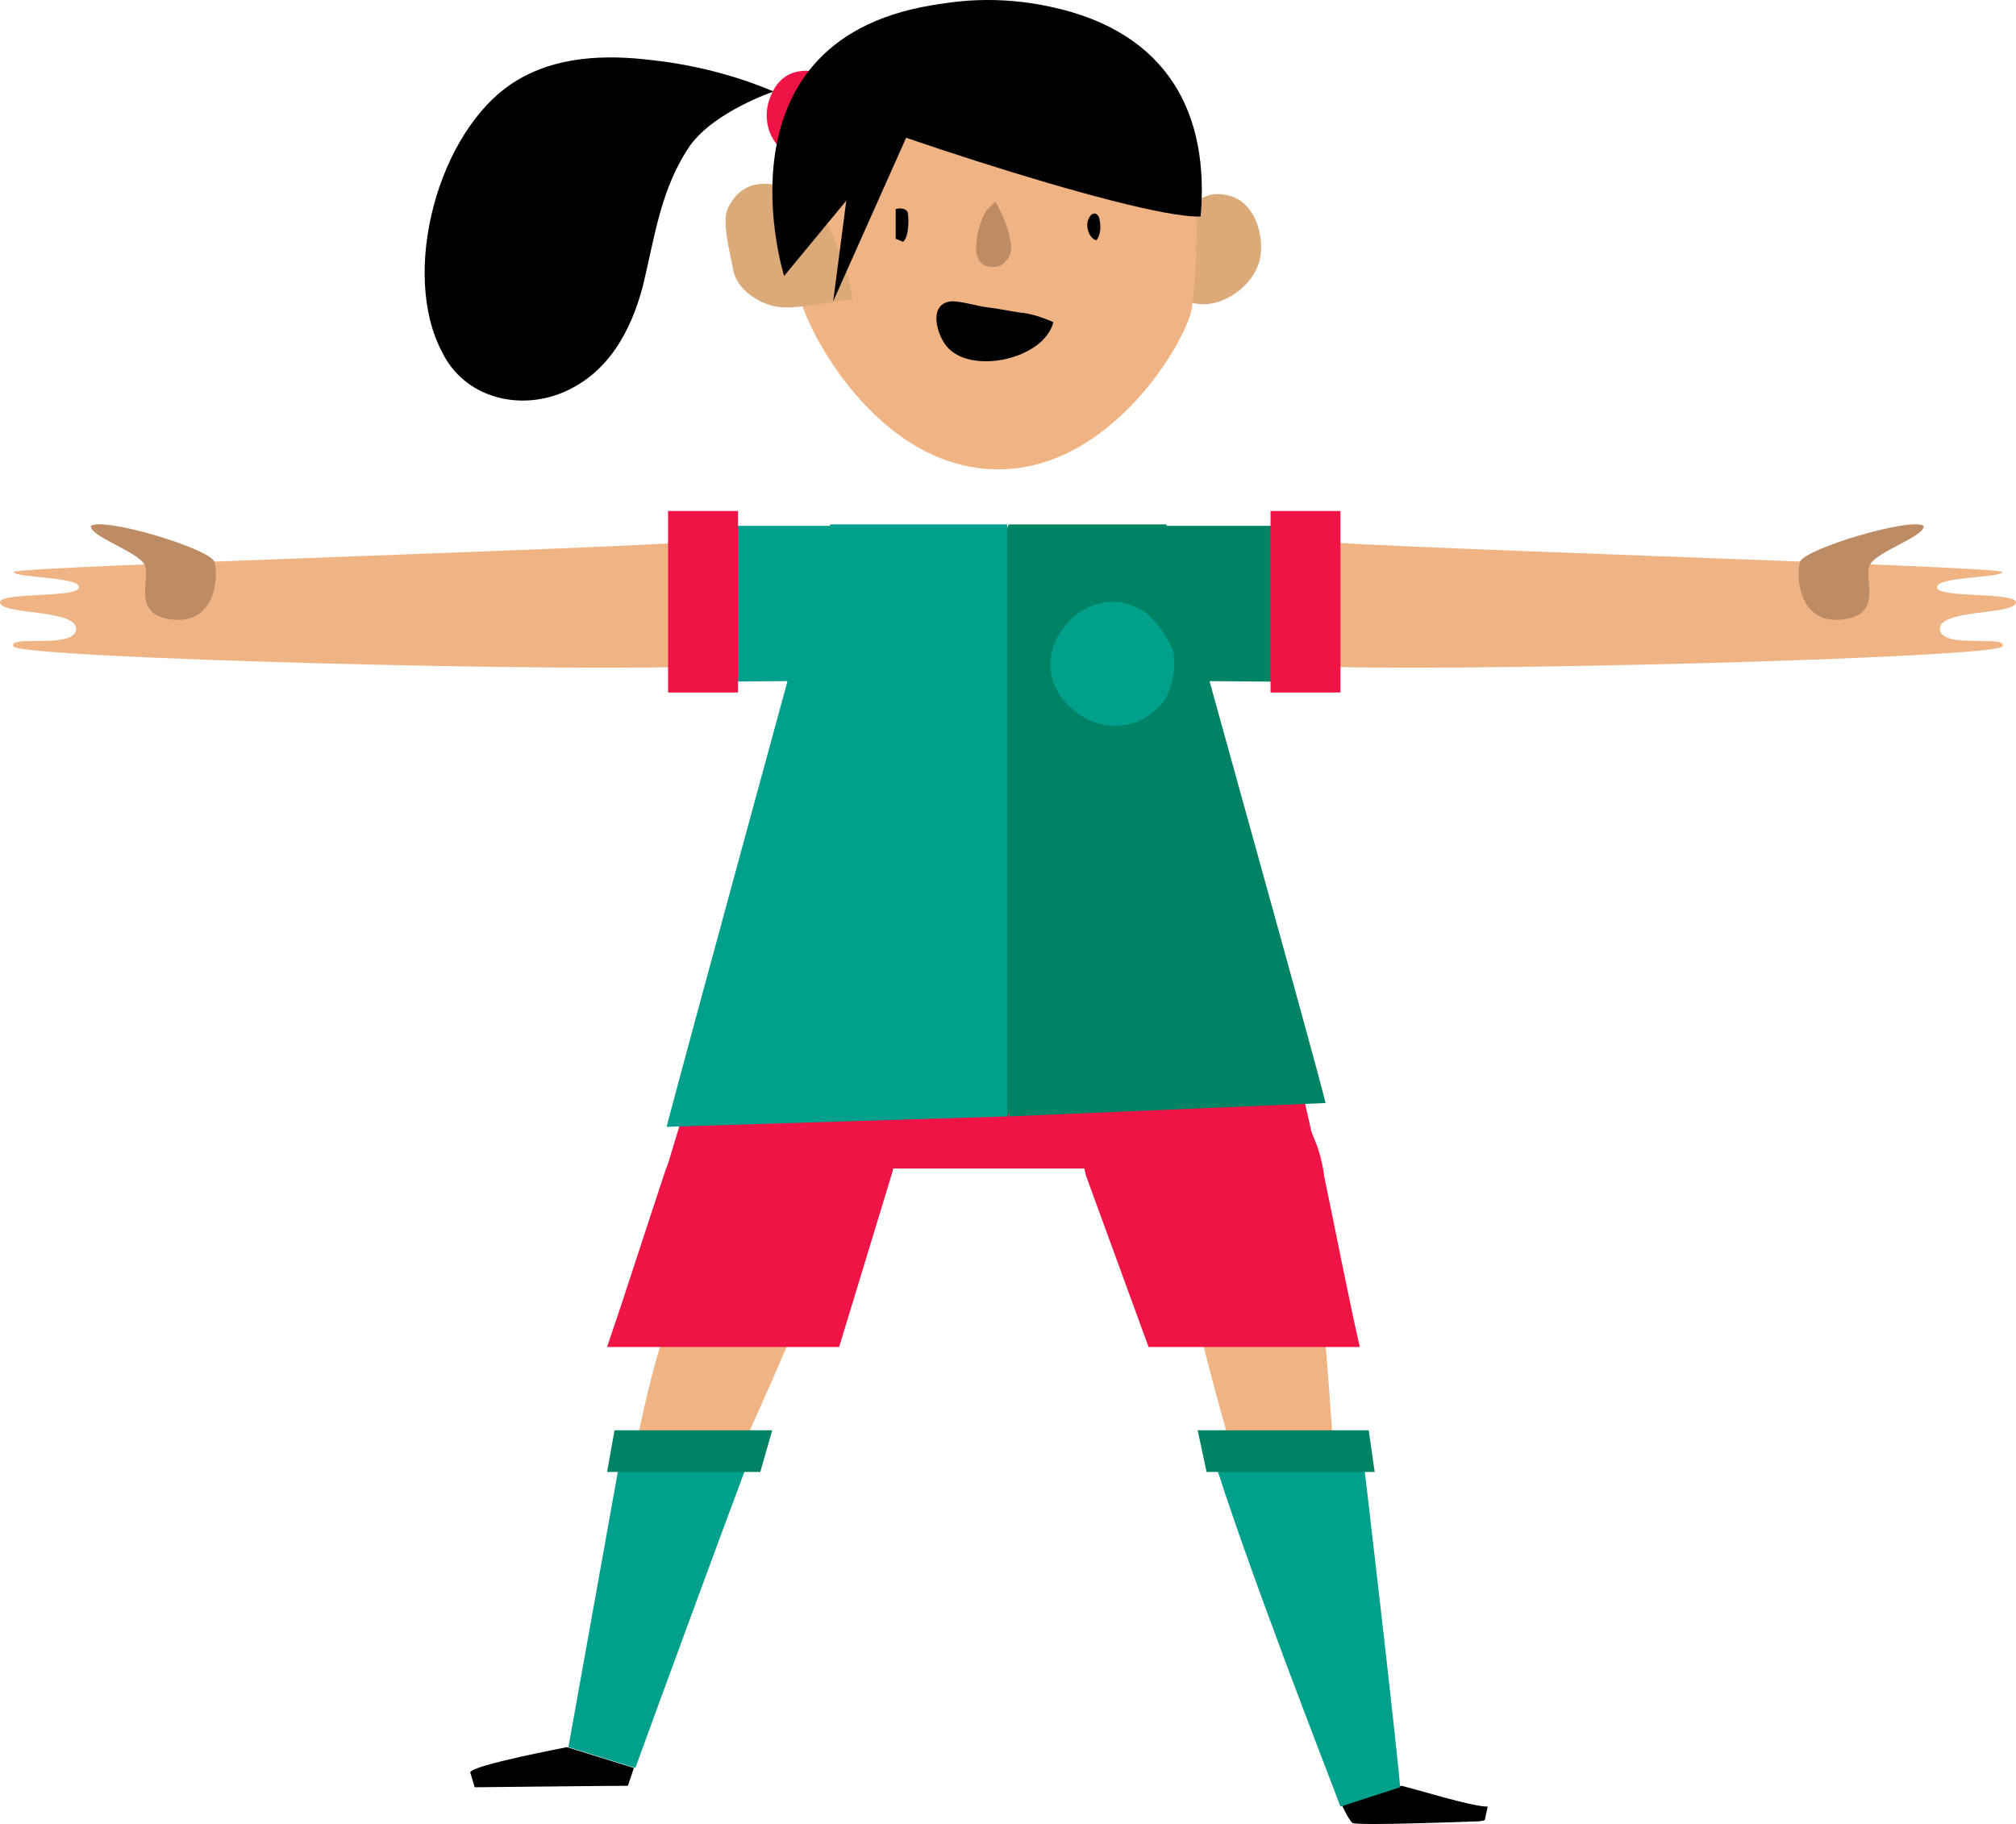<svg version="1.1" xmlns="http://www.w3.org/2000/svg" xmlns:xlink="http://www.w3.org/1999/xlink" width="135.523" height="122.622" viewBox="0,0,135.523,122.622"><g transform="translate(-172.589,-118.447)"><g data-paper-data="{&quot;isPaintingLayer&quot;:true}" fill-rule="evenodd" stroke="none" stroke-width="1" stroke-linecap="butt" stroke-linejoin="miter" stroke-miterlimit="10" stroke-dasharray="" stroke-dashoffset="0" style="mix-blend-mode: normal"><g><g><path d="M308.1,159c-0.3,0.8 -5.3,0.4 -5.1,1.8c0.2,1.3 4.6,0.3 4.2,1.1c-0.3,0.8 -38.7,1.8 -47.2,1.3l-0.5,-8.5c1.8,0.5 47.8,1.8 47.7,2.2c-0.1,0.4 -4.3,0.3 -4.4,1c-0.2,0.8 5.6,0.3 5.3,1.1z" fill="#f0b484"/><path d="M301.9,153.8c0.1,0.7 -3.1,1.7 -3.6,2.6c-0.5,0.9 1,3.4 -1.9,3.7c-2.9,0.3 -3.1,-2.9 -2.8,-3.9c0.4,-0.9 7.5,-3 8.3,-2.4z" fill="#be8c64"/><path d="M243.6,158.9c0,-5.6 4.6,-5 7.4,-5.1h9.5l0.7,10.5c0,0 -9.9,-0.1 -13.5,-0.1c-0.2,0 -4.1,0.1 -4.1,-5.3z" fill="#008264"/></g><path d="M258,152.8h4.7v12.2h-4.7z" fill="#f01446"/></g><g><path d="M262.3,217.4h-6.4c-0.4,-0.7 -3,-10.4 -3,-11.2c-0.2,-2.2 -0.7,-4.5 2.9,-4.7c3.6,-0.2 5.4,3.2 5.7,4.8c0.1,1.2 0.8,9.9 0.8,11.1z" fill="#f0b484"/><path d="M252.2,189.8c8.8,-0.2 9.4,7.7 9.4,7.7c0.8,3.8 1.6,8 2.4,11.5h-14.2l-4.2,-11.5c0,0 -2.3,-7.5 6.6,-7.7z" fill="#f01446"/><g><path d="M272.6,239.9l-0.2,0.9c-0.2,0.1 -0.6,0.1 -0.8,0.1c0,0 -7.7,0.3 -8.1,0.1c-0.3,-0.3 -0.7,-1.2 -0.7,-1.2l4,-1.3c0.9,0.2 4.7,1.4 5.8,1.4z" fill="#000000"/><path d="M266.7,238.6l-4,1.3c-0.7,-1.9 -6.4,-16.4 -8.8,-24.3c3.4,-0.4 6.8,-0.4 10.2,-0.1c0.1,0.5 2.7,23 2.6,23.1z" fill="#00a08c"/></g><path d="M253.1,214.6h11.5l0.4,2.8h-11.3z" fill="#008264"/></g><g><g><path d="M217.5,207.3c1.3,-3.6 3,-6.6 5.2,-6.2c5.1,0.9 3.5,6.2 3.3,6.6c-0.9,2.3 -4.6,10.5 -4.9,11h-6.3c0.1,-0.5 1,-6.5 2.7,-11.4z" fill="#f0b484"/><path d="M226.2,190.4c8.8,-0.3 6.3,7.1 6.3,7.1l-3.5,11.5h-15.6c1.3,-3.8 2.5,-7.6 3.8,-11.5c0,0 1.9,-6.8 9,-7.1z" fill="#f01446"/></g><g><path d="M210.7,235.9l4.5,1.4c-0.2,0.6 -0.4,1.2 -0.4,1.2c-1.5,0 -10.3,0.1 -10.3,0.1l-0.3,-1c0.1,-0.5 6.6,-1.7 6.5,-1.7z" fill="#000000"/><path d="M223,216.4c-2.1,5.6 -6.5,17.6 -7.7,20.9l-4.5,-1.4l3.5,-19.5z" fill="#00a08c"/></g><path d="M213.9,214.6h10.6l-0.8,2.8h-10.3z" fill="#008264"/></g><g><path d="M251.1,134.6c0.9,-1.5 1.9,-3.6 4.1,-3c1.7,0.4 2.4,2.6 2.1,4.2c-0.3,1.6 -2.1,3.1 -3.8,3.1c-2.9,-0.1 -2.7,-2.2 -2.4,-4.3z" fill="#dcaa78"/><path d="M252.7,139.2c-0.3,2 -5.3,10.8 -13,10.8c-7.7,0 -12.4,-8.5 -13.2,-11.1c-1.2,-4.1 -1.9,-9.7 -0.1,-13.6c1.1,-2.2 1.2,-1.9 3.3,-1.6l8.6,1.4l14.2,2.3c0.6,3.9 0.7,7.9 0.2,11.8z" fill="#f0b484"/><path d="M224.6,124.6c0,0 -3.9,1.3 -5.6,3.6c-2,2.9 -2.4,6.2 -3.2,9.5c-0.8,3 -2.3,5.8 -5.3,7.1c-3,1.3 -6.7,0.4 -8.2,-2.7c-2.8,-5.3 -0.3,-14.8 4.8,-18.1c2.8,-1.8 6.2,-1.9 9.4,-1.5c2.7,0.3 5.5,1 8.1,2.1z" fill="#000000"/><path d="M226.4,124.9c3,-5.6 10.4,-7.4 16.8,-6c8,1.7 10.7,7.3 10.1,14.1c-4.4,0.2 -26.7,-7.4 -26.9,-8.1z" fill="#000000"/><path d="M227.7,132.3c0,0 2.1,4.4 2.2,6.3c-1.1,0 -4,0.8 -5.4,0.4c-1.1,-0.3 -2.3,-1.1 -2.6,-2.3c-0.2,-1.1 -0.8,-3.3 -0.4,-4.2c1.7,-3.7 6.2,-0.2 6.2,-0.2z" fill="#dcaa78"/><path d="M225.5,128.8c-1.3,-0.9 -1.7,-2.5 -1.1,-3.9c1,-2.5 3.5,-1.5 3.5,-1.5z" fill="#f01446"/><path d="M239.5,132c0.4,0.7 0.7,1.4 0.9,2.1c0.1,0.6 0.4,1.3 -0.2,1.9c-0.3,0.4 -0.9,0.5 -1.4,0.3c-0.4,-0.2 -0.5,-0.5 -0.6,-1c0,-0.9 0.2,-1.9 0.7,-2.7c0.2,-0.2 0.4,-0.4 0.6,-0.6z" fill="#be8c64"/><path d="M243.4,140.1c-0.6,2.5 -5.6,3.6 -7.2,1.6c-0.7,-0.9 -1.2,-2.9 0.4,-3c0.6,0 1.6,0.3 2.3,0.4c0.9,0.1 1.7,0.3 2.6,0.4c0.6,0.1 1.2,0.3 1.9,0.6z" fill="#000000"/><path d="M232.8,132.5c0.4,-0.1 0.7,0 0.8,0.2c0.1,0.4 0.1,1.7 -0.3,2l-0.5,-0.2z" fill="#000000"/><path d="M246.3,134.6c-0.5,-0.1 -0.8,-1 -0.5,-1.5c0.1,-0.2 0.2,-0.3 0.4,-0.3c0.1,0 0.3,0.2 0.3,0.4c0.1,0.4 0.1,1 -0.2,1.4z" fill="#000000"/><path d="M235.7,124.4l-10.4,12.6c0,0 -5.1,-16.2 10.6,-18.3z" fill="#000000"/><path d="M230.6,123.3l4.2,1.5l-6.2,13.9l2,-15.4" fill="#000000"/></g><path d="M217.4,197c0.1,-0.4 3.4,-11.1 3.4,-11.1c0,0 7.4,-0.1 9.3,-0.1l28.6,0.6c0.5,1.3 1.5,5.6 2.6,10.6h-15.9z" fill="#f01446"/><g><path d="M177.9,157.9c-0.1,-0.7 -4.3,-0.6 -4.4,-1c-0.1,-0.4 45.9,-1.7 47.7,-2.2l-0.5,8.5c-8.5,0.5 -46.9,-0.5 -47.2,-1.3c-0.4,-0.8 4,0.2 4.2,-1.1c0.2,-1.4 -4.8,-1 -5.1,-1.8c-0.3,-0.8 5.4,-0.3 5.3,-1.1z" fill="#f0b484"/><path d="M187,156.2c0.3,1 0.1,4.2 -2.8,3.9c-2.9,-0.3 -1.4,-2.8 -1.9,-3.7c-0.5,-0.9 -3.7,-1.9 -3.6,-2.6c0.9,-0.6 7.9,1.5 8.3,2.4z" fill="#be8c64"/><path d="M231.7,164.2c-3.6,0 -13.5,0.1 -13.5,0.1l0.7,-10.5h9.5c2.8,0.1 7.4,-0.5 7.4,5.1c-0.1,5.4 -3.9,5.3 -4.1,5.3z" fill="#00a08c"/><path d="M217.5,152.8h4.7v12.2h-4.7z" fill="#f01446"/></g><g><path d="M261.7,192.6l-21.3,0.9l-3.8,-11.4l-3.8,-10.3l7.6,-18.1h10.6c3.1,11.4 9.7,34.9 10.7,38.9z" fill="#008264"/><path d="M240.3,153.7v39.8l-22.9,0.7c1.6,-6.1 7.9,-29.1 11,-40.5z" fill="#00a08c"/><path d="M249.7,159.7c1.1,1 1.8,2.4 1.8,2.8c0.1,1 -0.1,2.1 -0.6,3c-0.7,0.9 -1.7,1.6 -2.8,1.7c-1.1,0.2 -2.3,-0.2 -3.2,-0.9c-4.4,-3.4 0.7,-9.6 4.8,-6.6z" fill="#00a08c"/></g></g></g></svg>